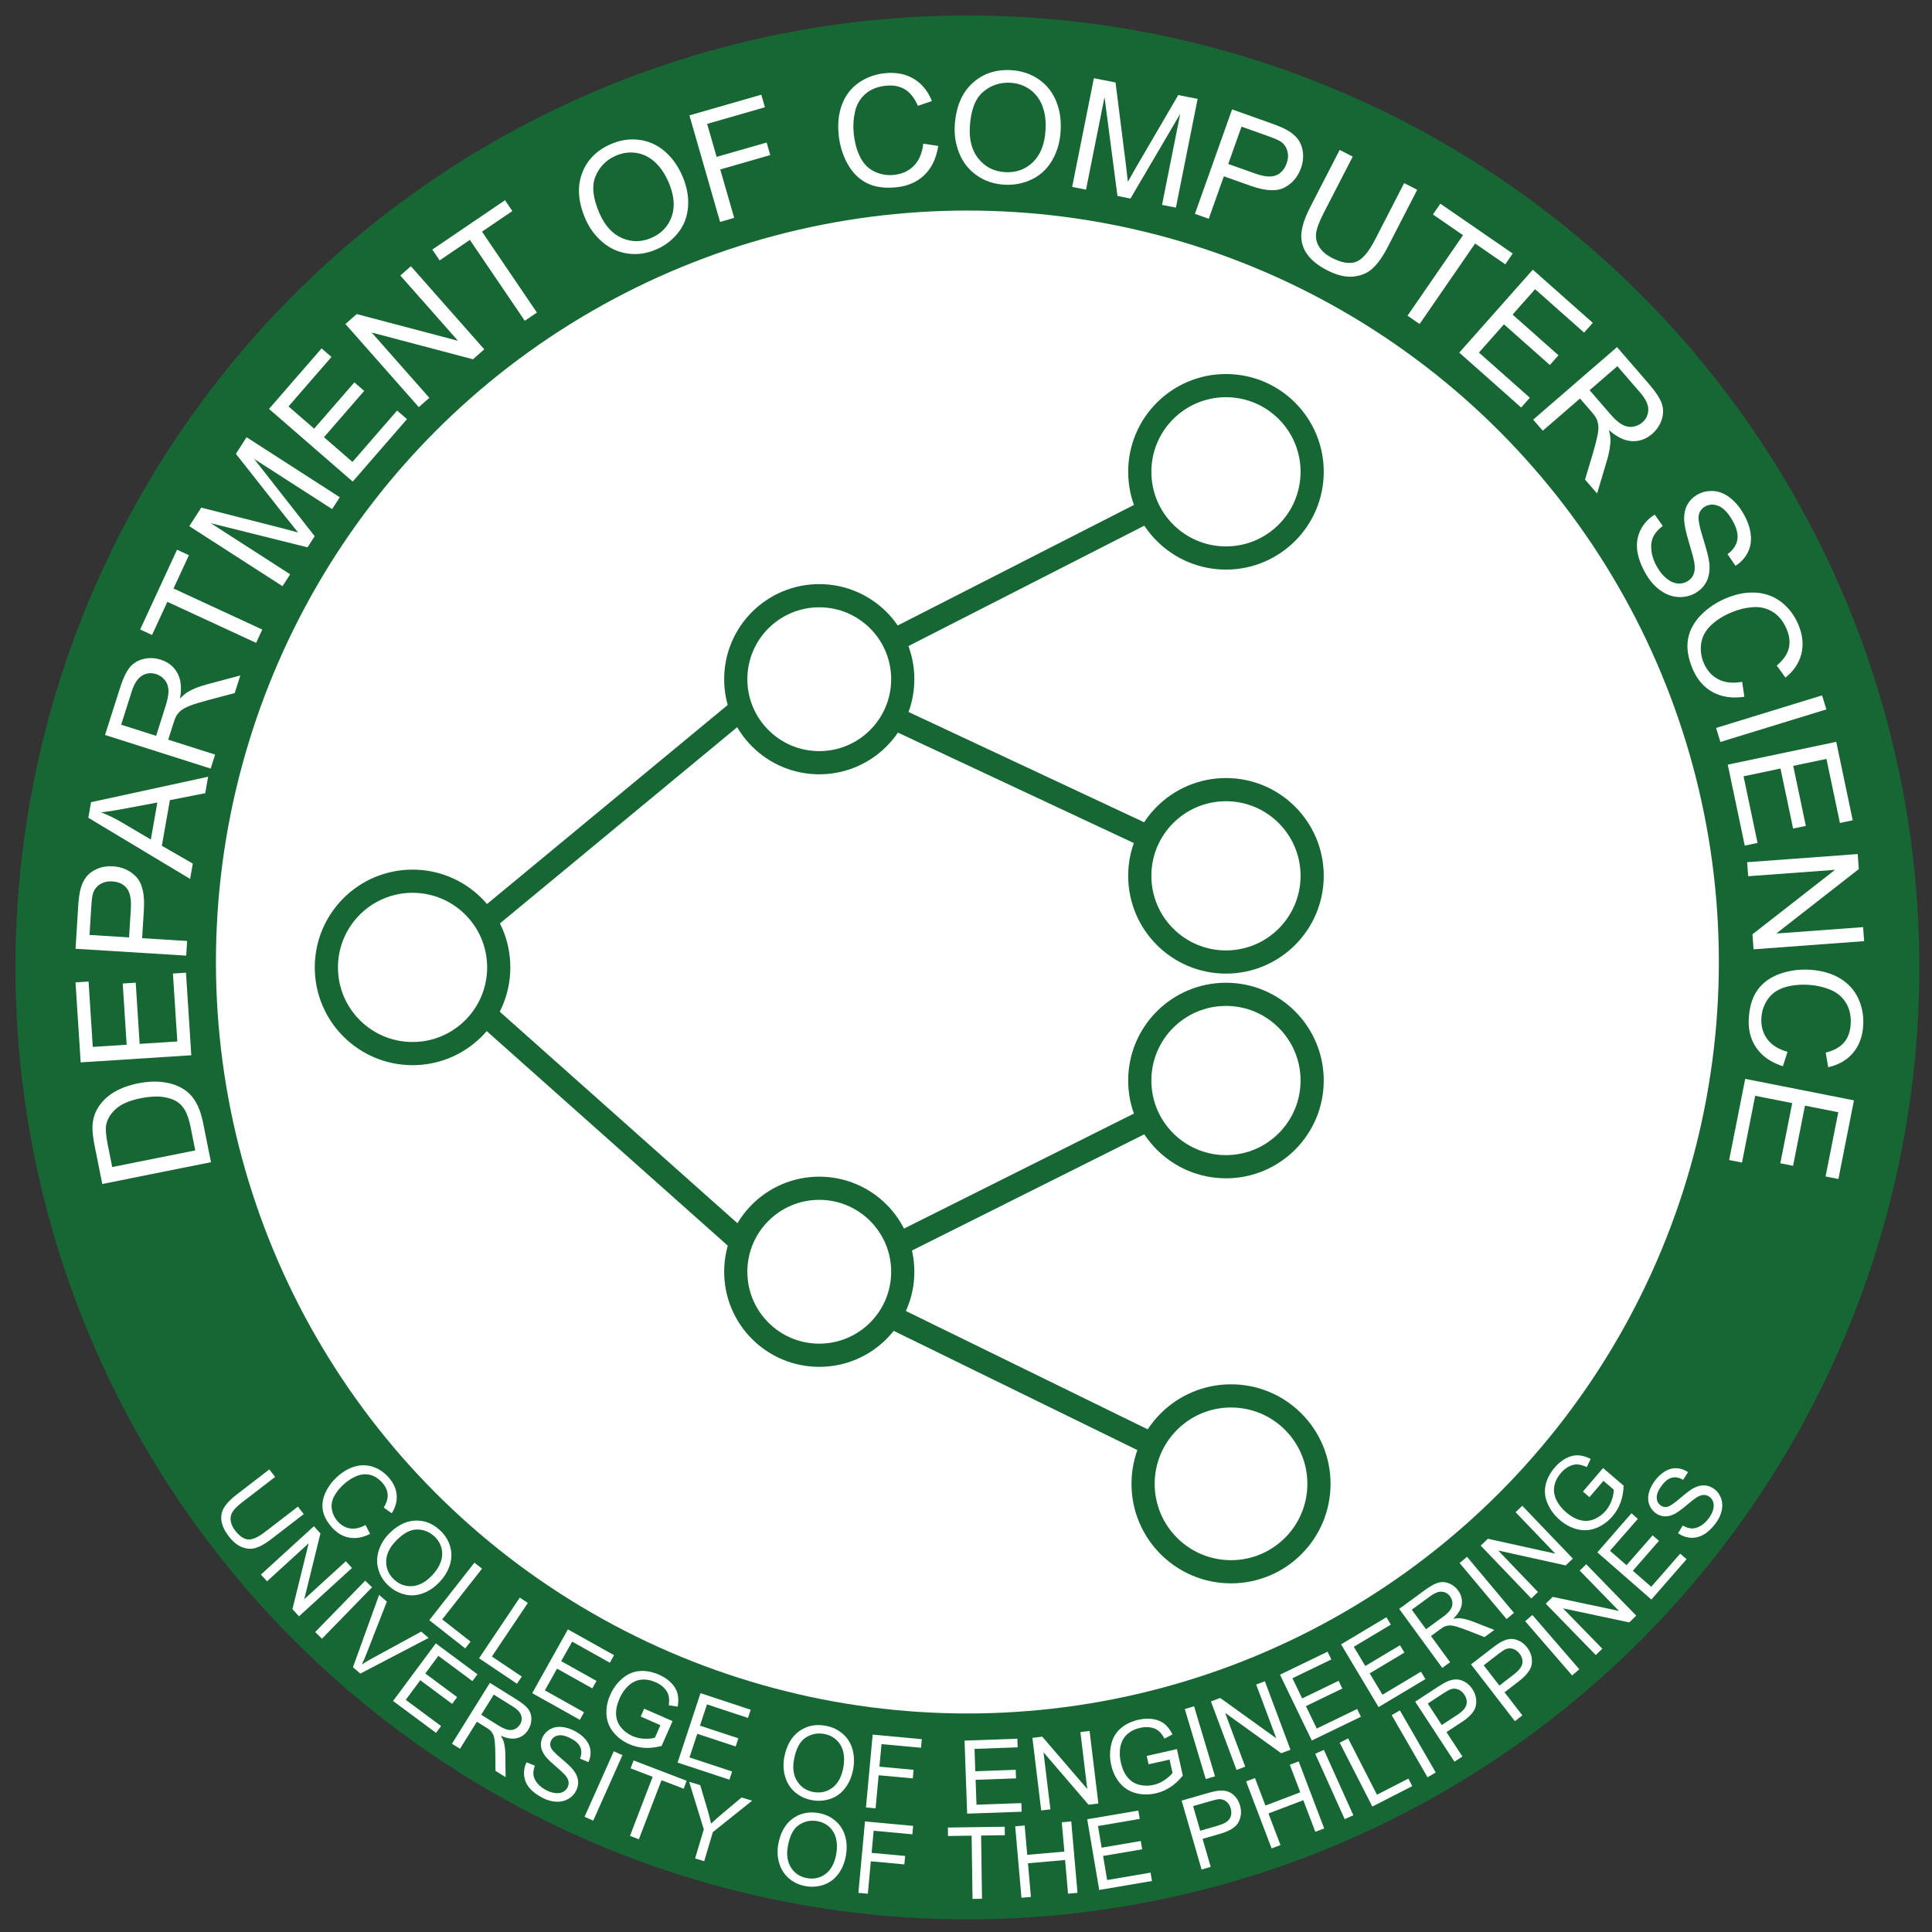 <?xml version="1.0" encoding="utf-8"?>
<!-- Generator: Adobe Illustrator 16.0.0, SVG Export Plug-In . SVG Version: 6.00 Build 0)  -->
<!DOCTYPE svg PUBLIC "-//W3C//DTD SVG 1.1//EN" "http://www.w3.org/Graphics/SVG/1.1/DTD/svg11.dtd">
<svg version="1.1" id="Layer_1" xmlns="http://www.w3.org/2000/svg" xmlns:xlink="http://www.w3.org/1999/xlink" x="0px" y="0px"
	 width="500px" height="500px" viewBox="0 0 500 500" enable-background="new 0 0 500 500" xml:space="preserve">
<rect x="0" y="0" width="500" height="500" fill="#333333" stroke="none"/>
<circle fill="#166734" stroke="#166734" stroke-width="2" stroke-miterlimit="10" cx="250.362" cy="250.362" r="245.363"/>
<g>
	<path fill="none" d="M453.381,257.859c-4.525,111.777-98.809,198.722-210.585,194.194
		c-111.778-4.526-198.722-98.809-194.195-210.585C53.127,129.693,147.408,42.75,259.188,47.276
		C370.961,51.802,457.905,146.084,453.381,257.859z"/>
	<path fill="#FFFFFF" d="M54.602,300.779l-28.131,5.636l-1.941-9.69c-0.439-2.188-0.639-3.884-0.601-5.089
		c0.048-1.688,0.444-3.196,1.189-4.53c0.957-1.735,2.337-3.165,4.139-4.292c1.804-1.126,3.96-1.941,6.467-2.443
		c2.137-0.428,4.08-0.559,5.83-0.39c1.751,0.168,3.245,0.535,4.481,1.099c1.238,0.563,2.259,1.247,3.066,2.051
		c0.807,0.803,1.5,1.828,2.083,3.075s1.044,2.722,1.385,4.423L54.602,300.779z M50.536,297.722l-1.203-6.007
		c-0.371-1.854-0.835-3.274-1.393-4.262c-0.557-0.986-1.21-1.729-1.964-2.23c-1.059-0.706-2.384-1.156-3.973-1.351
		c-1.588-0.193-3.446-0.077-5.57,0.348c-2.942,0.589-5.106,1.525-6.492,2.808c-1.386,1.282-2.211,2.668-2.471,4.157
		c-0.184,1.075-0.054,2.719,0.389,4.933l1.184,5.91L50.536,297.722z"/>
	<path fill="#FFFFFF" d="M49.509,273.1l-28.632,1.844l-1.333-20.703l3.38-0.217l1.087,16.913l8.77-0.564l-1.02-15.839l3.359-0.217
		l1.02,15.84l9.747-0.628l-1.132-17.577l3.38-0.218L49.509,273.1z"/>
	<path fill="#FFFFFF" d="M48.192,247.316l-28.637-1.773l0.667-10.802c0.118-1.901,0.3-3.348,0.543-4.339
		c0.322-1.392,0.841-2.543,1.557-3.453c0.717-0.91,1.687-1.618,2.907-2.124s2.541-0.715,3.959-0.627
		c2.436,0.151,4.449,1.053,6.039,2.708c1.591,1.654,2.26,4.506,2.009,8.556l-0.455,7.344l11.643,0.721L48.192,247.316z
		 M33.405,242.596l0.458-7.403c0.152-2.448-0.196-4.214-1.044-5.3c-0.847-1.085-2.099-1.679-3.752-1.782
		c-1.198-0.074-2.243,0.165-3.133,0.718c-0.89,0.553-1.503,1.316-1.838,2.289c-0.208,0.628-0.366,1.801-0.472,3.52l-0.454,7.325
		L33.405,242.596z"/>
	<path fill="#FFFFFF" d="M49.2,227.466l-26.342-15.832l0.711-4.028l30.293-6.584l-0.751,4.26l-9.138,1.788l-2.084,11.814
		l8.012,4.612L49.2,227.466z M39.035,217.268l1.689-9.579l-8.345,1.57c-2.537,0.48-4.606,0.805-6.213,0.971
		c1.749,0.679,3.458,1.504,5.128,2.474L39.035,217.268z"/>
	<path fill="#FFFFFF" d="M54.524,198.909l-27.341-8.699l3.857-12.123c0.776-2.437,1.611-4.211,2.505-5.323
		c0.895-1.112,2.085-1.849,3.569-2.212c1.485-0.362,2.98-0.305,4.484,0.174c1.939,0.617,3.375,1.766,4.305,3.445
		c0.931,1.679,1.159,3.888,0.686,6.626c0.765-0.812,1.449-1.395,2.056-1.749c1.305-0.749,2.835-1.364,4.592-1.846l8.953-2.388
		l-1.448,4.551l-6.838,1.809c-1.978,0.534-3.51,1.005-4.598,1.412c-1.089,0.407-1.893,0.825-2.412,1.255
		c-0.521,0.43-0.938,0.902-1.253,1.418c-0.218,0.383-0.476,1.041-0.772,1.973l-1.335,4.196l12.141,3.863L54.524,198.909z
		 M40.401,190.431l2.475-7.777c0.525-1.653,0.767-3,0.721-4.042c-0.045-1.041-0.366-1.923-0.964-2.647
		c-0.599-0.725-1.338-1.227-2.221-1.508c-1.293-0.411-2.505-0.28-3.637,0.394c-1.131,0.674-2.021,2.024-2.665,4.05l-2.754,8.653
		L40.401,190.431z"/>
	<path fill="#FFFFFF" d="M66.282,166.375l-22.968-10.622l-3.968,8.58l-3.074-1.421l9.545-20.642l3.074,1.421l-3.984,8.615
		l22.968,10.622L66.282,166.375z"/>
	<path fill="#FFFFFF" d="M73.115,151.706L48.99,136.176l3.093-4.805l20.758,5.286c1.93,0.498,3.367,0.879,4.313,1.146
		c-0.701-0.839-1.715-2.097-3.041-3.773l-13.068-16.582l2.765-4.295l24.125,15.53l-1.98,3.077l-20.192-12.998l15.679,20.009
		l-1.853,2.879l-25.03-6.243l20.538,13.221L73.115,151.706z"/>
	<path fill="#FFFFFF" d="M91.284,124.639l-21.663-18.813l13.604-15.663l2.555,2.22l-11.112,12.796l6.634,5.762l10.408-11.983
		l2.541,2.208l-10.408,11.983l7.374,6.403l11.55-13.298l2.556,2.22L91.284,124.639z"/>
	<path fill="#FFFFFF" d="M108.384,105.367L89.394,83.86l2.918-2.578l26.207,6.912l-14.91-16.886l2.73-2.41l18.989,21.508
		l-2.919,2.578L96.19,86.057l14.922,16.901L108.384,105.367z"/>
	<path fill="#FFFFFF" d="M135.813,83.018L121.6,62.082l-7.82,5.309l-1.901-2.8l18.816-12.773l1.9,2.801l-7.853,5.332l14.213,20.937
		L135.813,83.018z"/>
	<path fill="#FFFFFF" d="M151.565,56.787c-1.914-4.36-2.241-8.289-0.982-11.784c1.258-3.495,3.739-6.055,7.443-7.681
		c2.425-1.065,4.865-1.445,7.322-1.142c2.456,0.305,4.65,1.268,6.582,2.893c1.931,1.624,3.474,3.751,4.627,6.378
		c1.169,2.665,1.678,5.284,1.526,7.858c-0.152,2.575-0.977,4.835-2.473,6.782c-1.497,1.947-3.386,3.42-5.667,4.422
		c-2.473,1.086-4.945,1.458-7.417,1.119c-2.473-0.339-4.663-1.322-6.574-2.949C154.04,61.059,152.579,59.093,151.565,56.787z
		 M155.174,55.268c1.389,3.166,3.335,5.286,5.837,6.36c2.501,1.075,5.037,1.048,7.606-0.08c2.616-1.148,4.365-3.014,5.249-5.596
		c0.882-2.582,0.582-5.564-0.903-8.944c-0.938-2.139-2.119-3.847-3.542-5.124s-3.023-2.05-4.8-2.318
		c-1.777-0.267-3.532-0.02-5.264,0.741c-2.461,1.081-4.208,2.855-5.24,5.325C153.084,48.101,153.438,51.313,155.174,55.268z"/>
	<path fill="#FFFFFF" d="M186.354,57.432l-7.928-27.574l18.601-5.35l0.937,3.254l-14.954,4.3l2.456,8.539l12.94-3.722l0.936,3.254
		l-12.94,3.722l3.602,12.526L186.354,57.432z"/>
	<path fill="#FFFFFF" d="M238.943,37.184l3.873,0.582c-0.487,3.182-1.678,5.689-3.577,7.521c-1.897,1.833-4.333,2.895-7.307,3.187
		c-3.077,0.303-5.641-0.076-7.692-1.139c-2.052-1.064-3.698-2.734-4.938-5.011c-1.241-2.277-1.995-4.779-2.264-7.506
		c-0.292-2.973,0.021-5.623,0.938-7.949c0.917-2.325,2.37-4.166,4.352-5.522c1.985-1.355,4.236-2.157,6.755-2.406
		c2.856-0.281,5.331,0.209,7.422,1.472c2.09,1.262,3.648,3.174,4.673,5.734l-3.633,1.243c-0.866-2.012-1.977-3.431-3.33-4.254
		c-1.352-0.823-2.983-1.142-4.891-0.954c-2.196,0.216-3.978,0.922-5.348,2.12c-1.371,1.197-2.267,2.71-2.69,4.542
		c-0.422,1.831-0.542,3.688-0.355,5.571c0.239,2.428,0.801,4.513,1.688,6.255c0.887,1.742,2.12,2.987,3.702,3.736
		c1.582,0.749,3.243,1.038,4.982,0.866c2.116-0.208,3.848-0.995,5.195-2.359C237.846,41.546,238.66,39.637,238.943,37.184z"/>
	<path fill="#FFFFFF" d="M247.086,32.583c0.27-4.755,1.758-8.405,4.463-10.95c2.706-2.545,6.078-3.704,10.116-3.474
		c2.644,0.15,4.992,0.917,7.045,2.301c2.051,1.384,3.569,3.238,4.555,5.561c0.986,2.323,1.396,4.917,1.234,7.784
		c-0.166,2.905-0.898,5.47-2.2,7.696c-1.304,2.227-3.063,3.868-5.279,4.925c-2.216,1.057-4.567,1.514-7.057,1.374
		c-2.696-0.153-5.07-0.941-7.118-2.364c-2.049-1.423-3.557-3.293-4.523-5.609C247.355,37.512,246.943,35.097,247.086,32.583z
		 M250.991,32.863c-0.195,3.452,0.579,6.224,2.322,8.315c1.743,2.092,4.016,3.217,6.816,3.376c2.854,0.162,5.258-0.708,7.215-2.61
		c1.957-1.901,3.04-4.695,3.249-8.382c0.133-2.332-0.146-4.39-0.835-6.173c-0.69-1.784-1.767-3.197-3.229-4.241
		s-3.14-1.619-5.027-1.726c-2.684-0.152-5.045,0.638-7.086,2.372C252.377,25.529,251.235,28.552,250.991,32.863z"/>
	<path fill="#FFFFFF" d="M277.474,48.369l5.622-28.135l5.604,1.119l2.68,21.251c0.243,1.979,0.413,3.456,0.511,4.434
		c0.524-0.96,1.323-2.363,2.398-4.211l10.647-18.229l5.009,1.001l-5.621,28.135l-3.588-0.717l4.703-23.548L292.56,51.382
		l-3.359-0.671l-3.352-25.577l-4.786,23.951L277.474,48.369z"/>
	<path fill="#FFFFFF" d="M309.248,55.344l9.612-27.033l10.198,3.625c1.793,0.638,3.134,1.212,4.019,1.721
		c1.25,0.693,2.212,1.51,2.89,2.45c0.676,0.939,1.09,2.067,1.239,3.379c0.148,1.313-0.015,2.641-0.491,3.98
		c-0.818,2.299-2.24,3.984-4.27,5.056s-4.956,0.928-8.778-0.432l-6.935-2.465l-3.907,10.99L309.248,55.344z M317.867,42.436
		l6.989,2.485c2.312,0.822,4.105,0.975,5.382,0.46c1.277-0.515,2.193-1.553,2.749-3.115c0.402-1.131,0.461-2.201,0.176-3.209
		c-0.286-1.009-0.85-1.808-1.693-2.398c-0.545-0.374-1.628-0.85-3.252-1.426l-6.915-2.459L317.867,42.436z"/>
	<path fill="#FFFFFF" d="M363.394,47.388l3.375,1.738l-7.589,14.737c-1.321,2.564-2.659,4.45-4.016,5.659
		c-1.356,1.209-3.035,1.897-5.035,2.063c-2.001,0.166-4.23-0.385-6.69-1.651c-2.39-1.231-4.131-2.649-5.227-4.255
		c-1.096-1.606-1.566-3.357-1.413-5.251c0.154-1.895,0.928-4.193,2.319-6.896l7.59-14.737l3.375,1.738l-7.58,14.72
		c-1.143,2.215-1.776,3.954-1.905,5.215c-0.129,1.262,0.162,2.436,0.873,3.521c0.711,1.085,1.791,2,3.24,2.748
		c2.482,1.278,4.541,1.627,6.176,1.045s3.276-2.473,4.927-5.674L363.394,47.388z"/>
	<path fill="#FFFFFF" d="M364.265,81.701l14.36-20.836l-7.783-5.363l1.921-2.788l18.726,12.904l-1.922,2.788l-7.815-5.386
		l-14.359,20.836L364.265,81.701z"/>
	<path fill="#FFFFFF" d="M377.656,91.258l19.035-21.468l15.522,13.763l-2.246,2.533l-12.682-11.244l-5.829,6.575l11.875,10.53
		l-2.232,2.519l-11.877-10.53l-6.478,7.308l13.179,11.685l-2.247,2.534L377.656,91.258z"/>
	<path fill="#FFFFFF" d="M396.788,108.601l21.697-18.773l8.323,9.62c1.674,1.934,2.751,3.573,3.232,4.917
		c0.48,1.344,0.487,2.743,0.021,4.199c-0.466,1.455-1.296,2.7-2.49,3.732c-1.537,1.332-3.267,1.957-5.185,1.873
		c-1.919-0.083-3.921-1.042-6.008-2.876c0.291,1.076,0.43,1.964,0.417,2.667c-0.044,1.504-0.319,3.131-0.824,4.88l-2.64,8.883
		l-3.124-3.612l2.029-6.776c0.576-1.966,0.975-3.519,1.196-4.659c0.221-1.141,0.284-2.045,0.188-2.713
		c-0.095-0.668-0.279-1.271-0.555-1.809c-0.213-0.385-0.64-0.948-1.279-1.688l-2.882-3.33l-9.635,8.336L396.788,108.601z
		 M411.394,100.984l5.341,6.172c1.135,1.312,2.158,2.221,3.069,2.727c0.912,0.505,1.833,0.692,2.764,0.56
		c0.93-0.131,1.743-0.5,2.444-1.106c1.026-0.888,1.547-1.99,1.563-3.307c0.018-1.317-0.67-2.78-2.063-4.388l-5.94-6.867
		L411.394,100.984z"/>
	<path fill="#FFFFFF" d="M428.243,133.179l2.074,2.936c-1.155,0.869-1.973,1.803-2.455,2.802s-0.642,2.205-0.475,3.618
		c0.167,1.413,0.661,2.824,1.481,4.233c0.729,1.251,1.561,2.248,2.491,2.989c0.93,0.742,1.854,1.157,2.777,1.248
		c0.92,0.089,1.763-0.089,2.529-0.536c0.778-0.454,1.325-1.075,1.644-1.864c0.317-0.789,0.372-1.817,0.162-3.084
		c-0.129-0.816-0.583-2.522-1.363-5.118c-0.781-2.596-1.194-4.492-1.242-5.688c-0.07-1.544,0.185-2.875,0.766-3.991
		c0.58-1.116,1.439-2.005,2.577-2.669c1.252-0.729,2.628-1.056,4.131-0.98c1.5,0.076,2.931,0.632,4.29,1.667
		c1.357,1.036,2.523,2.387,3.496,4.056c1.071,1.837,1.72,3.63,1.946,5.378c0.227,1.749-0.016,3.335-0.725,4.761
		c-0.71,1.425-1.775,2.59-3.197,3.494l-2.069-3.007c1.469-1.082,2.317-2.345,2.55-3.787c0.232-1.441-0.207-3.115-1.317-5.02
		c-1.156-1.983-2.363-3.217-3.619-3.701c-1.256-0.483-2.396-0.426-3.423,0.172c-0.89,0.52-1.436,1.268-1.635,2.246
		c-0.207,0.966,0.164,2.958,1.115,5.975s1.49,5.154,1.618,6.408c0.176,1.831-0.047,3.388-0.666,4.67
		c-0.619,1.282-1.594,2.311-2.924,3.086c-1.318,0.769-2.781,1.116-4.389,1.041c-1.606-0.075-3.146-0.631-4.62-1.668
		c-1.472-1.037-2.724-2.44-3.757-4.21c-1.306-2.243-2.076-4.313-2.305-6.21c-0.23-1.897,0.06-3.66,0.87-5.287
		C425.392,135.509,426.611,134.189,428.243,133.179z"/>
	<path fill="#FFFFFF" d="M450.867,176.452l0.573,3.873c-3.185,0.464-5.931,0.056-8.236-1.224c-2.307-1.28-4.034-3.299-5.182-6.058
		c-1.188-2.854-1.574-5.418-1.156-7.691c0.418-2.272,1.534-4.334,3.35-6.186c1.816-1.851,3.989-3.303,6.518-4.356
		c2.759-1.148,5.385-1.623,7.876-1.424c2.492,0.199,4.678,1.049,6.554,2.551c1.876,1.501,3.3,3.42,4.272,5.757
		c1.104,2.65,1.356,5.159,0.759,7.528c-0.598,2.368-1.97,4.416-4.119,6.145l-2.25-3.112c1.673-1.417,2.704-2.893,3.098-4.427
		c0.393-1.535,0.221-3.187-0.517-4.958c-0.848-2.036-2.044-3.534-3.588-4.495c-1.545-0.961-3.255-1.376-5.13-1.246
		s-3.686,0.56-5.433,1.286c-2.252,0.938-4.082,2.084-5.488,3.44c-1.407,1.356-2.238,2.9-2.493,4.632
		c-0.254,1.73-0.046,3.403,0.626,5.017c0.817,1.963,2.076,3.39,3.775,4.28C446.374,176.676,448.438,176.897,450.867,176.452z"/>
	<path fill="#FFFFFF" d="M444.123,188.392l27.425-8.43l1.114,3.629l-27.425,8.43L444.123,188.392z"/>
	<path fill="#FFFFFF" d="M447.14,197.886l28.078-5.899l4.265,20.302l-3.313,0.696l-3.484-16.586l-8.6,1.807l3.264,15.533
		l-3.295,0.692l-3.263-15.533l-9.557,2.008l3.62,17.238l-3.313,0.696L447.14,197.886z"/>
	<path fill="#FFFFFF" d="M452.159,223.137l28.613-2.108l0.286,3.884L459.7,241.597l22.466-1.656l0.268,3.631l-28.613,2.109
		l-0.286-3.885l21.377-16.686l-22.484,1.657L452.159,223.137z"/>
	<path fill="#FFFFFF" d="M462.606,272.218l-1.197,3.729c-3.062-0.991-5.345-2.57-6.849-4.737s-2.161-4.741-1.974-7.723
		c0.194-3.087,0.981-5.558,2.36-7.411c1.378-1.854,3.291-3.211,5.737-4.07c2.447-0.858,5.037-1.202,7.771-1.029
		c2.982,0.189,5.548,0.921,7.696,2.202c2.147,1.279,3.731,3.007,4.752,5.183c1.02,2.176,1.449,4.526,1.289,7.053
		c-0.181,2.864-1.062,5.228-2.644,7.089c-1.58,1.861-3.718,3.092-6.409,3.694l-0.645-3.787c2.126-0.532,3.703-1.4,4.733-2.604
		s1.606-2.761,1.727-4.676c0.14-2.2-0.271-4.073-1.233-5.617s-2.312-2.673-4.052-3.383c-1.739-0.712-3.553-1.127-5.441-1.246
		c-2.435-0.154-4.583,0.066-6.444,0.662c-1.861,0.595-3.288,1.613-4.281,3.053c-0.993,1.441-1.544,3.034-1.654,4.779
		c-0.134,2.122,0.364,3.958,1.495,5.507C458.477,270.435,460.23,271.545,462.606,272.218z"/>
	<path fill="#FFFFFF" d="M451.657,279.208l28.146,5.566l-4.025,20.352l-3.321-0.657l3.288-16.626l-8.62-1.705l-3.08,15.57
		l-3.302-0.653l3.08-15.57l-9.581-1.895l-3.417,17.279l-3.322-0.656L451.657,279.208z"/>
</g>
<circle fill="#FFFFFF" cx="250.362" cy="248.968" r="194.477"/>
<circle fill="#FFFFFF" stroke="#166734" stroke-width="6" stroke-miterlimit="10" cx="106.769" cy="250.362" r="22.305"/>
<circle fill="#FFFFFF" stroke="#166734" stroke-width="6" stroke-miterlimit="10" cx="212.024" cy="175.778" r="21.609"/>
<circle fill="#FFFFFF" stroke="#166734" stroke-width="6" stroke-miterlimit="10" cx="317.278" cy="122.104" r="22.306"/>
<circle fill="#FFFFFF" stroke="#166734" stroke-width="6" stroke-miterlimit="10" cx="317.278" cy="226.663" r="22.306"/>
<circle fill="#FFFFFF" stroke="#166734" stroke-width="6" stroke-miterlimit="10" cx="317.278" cy="279.639" r="22.306"/>
<circle fill="#FFFFFF" stroke="#166734" stroke-width="6" stroke-miterlimit="10" cx="212.024" cy="329.129" r="21.609"/>
<circle fill="#FFFFFF" stroke="#166734" stroke-width="6" stroke-miterlimit="10" cx="318.589" cy="384.015" r="22.757"/>
<line fill="none" stroke="#166734" stroke-width="6" stroke-miterlimit="10" x1="125.507" y1="238.29" x2="191.838" y2="183.434"/>
<line fill="none" stroke="#166734" stroke-width="6" stroke-miterlimit="10" x1="231.192" y1="165.825" x2="297.343" y2="132.064"/>
<line fill="none" stroke="#166734" stroke-width="6" stroke-miterlimit="10" x1="125.507" y1="262.433" x2="191.838" y2="321.469"/>
<line fill="none" stroke="#166734" stroke-width="6" stroke-miterlimit="10" x1="231.192" y1="185.729" x2="297.343" y2="216.702"/>
<line fill="none" stroke="#166734" stroke-width="6" stroke-miterlimit="10" x1="233.633" y1="321.469" x2="297.343" y2="289.599"/>
<line fill="none" stroke="#166734" stroke-width="6" stroke-miterlimit="10" x1="230.763" y1="340.829" x2="298.251" y2="373.853"/>
<g>
	<circle fill="none" cx="250.363" cy="250.362" r="218.874"/>
	<path fill="#FFFFFF" d="M94.605,394.663l1.175,2.3c-1.892,0.962-3.694,1.284-5.405,0.971c-1.71-0.314-3.215-1.213-4.513-2.694
		c-1.344-1.533-2.124-3.054-2.342-4.563c-0.217-1.508,0.046-3.03,0.791-4.57c0.745-1.539,1.796-2.903,3.155-4.094
		c1.482-1.3,3.022-2.149,4.621-2.55c1.6-0.4,3.144-0.329,4.632,0.215c1.487,0.544,2.781,1.442,3.881,2.698
		c1.248,1.423,1.934,2.938,2.06,4.543c0.126,1.605-0.301,3.175-1.279,4.708l-2.061-1.472c0.746-1.236,1.08-2.376,1.002-3.418
		c-0.078-1.041-0.533-2.038-1.366-2.988c-0.958-1.094-2.022-1.778-3.189-2.054c-1.168-0.275-2.323-0.175-3.467,0.302
		s-2.186,1.126-3.124,1.948c-1.21,1.06-2.112,2.161-2.705,3.305c-0.594,1.145-0.788,2.283-0.582,3.418
		c0.205,1.137,0.688,2.137,1.448,3.005c0.924,1.054,2.01,1.68,3.259,1.878C91.845,395.75,93.181,395.454,94.605,394.663z"/>
	<path fill="#FFFFFF" d="M100.427,397.187c2.147-2.291,4.444-3.508,6.889-3.65c2.445-0.144,4.641,0.696,6.586,2.521
		c1.274,1.194,2.137,2.576,2.59,4.143c0.453,1.568,0.437,3.148-0.047,4.74c-0.484,1.592-1.373,3.079-2.667,4.459
		c-1.312,1.4-2.769,2.388-4.369,2.963c-1.601,0.576-3.185,0.661-4.753,0.259s-2.951-1.166-4.15-2.29
		c-1.299-1.217-2.166-2.619-2.601-4.206s-0.407-3.169,0.083-4.75C98.479,399.794,99.292,398.398,100.427,397.187z M102.284,398.979
		c-1.56,1.663-2.34,3.393-2.343,5.188s0.671,3.326,2.021,4.592c1.375,1.287,2.959,1.864,4.753,1.73
		c1.794-0.134,3.524-1.089,5.189-2.865c1.053-1.124,1.782-2.283,2.188-3.476c0.405-1.195,0.459-2.365,0.16-3.513
		c-0.299-1.146-0.904-2.146-1.813-2.999c-1.294-1.212-2.822-1.811-4.587-1.797C106.087,395.855,104.231,396.902,102.284,398.979z"/>
	<path fill="#FFFFFF" d="M111.1,419.308l11.677-14.885l1.97,1.546l-10.299,13.128l7.331,5.75l-1.378,1.757L111.1,419.308z"/>
	<path fill="#FFFFFF" d="M123.979,429.158l10.548-15.704l2.078,1.396l-9.303,13.852l7.734,5.195l-1.244,1.852L123.979,429.158z"/>
	<path fill="#FFFFFF" d="M137.736,438.189l9.241-16.508l11.936,6.683l-1.091,1.947l-9.751-5.459l-2.83,5.056l9.132,5.112
		l-1.084,1.938l-9.133-5.113l-3.145,5.619l10.134,5.674l-1.09,1.946L137.736,438.189z"/>
	<path fill="#FFFFFF" d="M165.82,444.238l0.894-2.031l7.34,3.217l-2.829,6.425c-1.521,0.402-2.98,0.566-4.375,0.492
		c-1.396-0.074-2.725-0.389-3.984-0.943c-1.7-0.749-3.085-1.793-4.154-3.133c-1.069-1.341-1.654-2.855-1.756-4.546
		c-0.102-1.69,0.221-3.386,0.97-5.085c0.742-1.686,1.787-3.104,3.135-4.255c1.347-1.148,2.839-1.787,4.474-1.914
		c1.635-0.125,3.314,0.19,5.039,0.95c1.252,0.55,2.294,1.252,3.127,2.104c0.833,0.851,1.378,1.765,1.634,2.742
		c0.255,0.977,0.276,2.114,0.063,3.411l-2.316-0.343c0.129-0.996,0.111-1.832-0.053-2.505c-0.164-0.674-0.537-1.319-1.12-1.938
		s-1.312-1.12-2.186-1.506c-1.047-0.46-2.023-0.7-2.927-0.718c-0.904-0.018-1.705,0.131-2.402,0.444
		c-0.697,0.313-1.313,0.725-1.847,1.232c-0.912,0.876-1.644,1.94-2.195,3.192c-0.679,1.543-0.982,2.951-0.908,4.225
		c0.073,1.272,0.507,2.386,1.301,3.337s1.761,1.678,2.903,2.182c0.992,0.436,2.044,0.671,3.158,0.705
		c1.113,0.034,2.009-0.058,2.688-0.276l1.419-3.224L165.82,444.238z"/>
	<path fill="#FFFFFF" d="M175.36,456.157l5.929-17.965l12.99,4.287l-0.7,2.12l-10.612-3.503l-1.816,5.502l9.938,3.28l-0.695,2.108
		l-9.938-3.28l-2.019,6.115l11.029,3.64l-0.7,2.12L175.36,456.157z"/>
	<path fill="#FFFFFF" d="M202.959,454.845c0.574-3.087,1.852-5.351,3.834-6.788c1.982-1.438,4.285-1.914,6.908-1.426
		c1.716,0.319,3.188,1.018,4.415,2.093c1.225,1.076,2.064,2.416,2.514,4.019c0.451,1.602,0.502,3.333,0.157,5.194
		c-0.351,1.886-1.045,3.502-2.083,4.85c-1.038,1.346-2.326,2.273-3.864,2.779s-3.115,0.609-4.73,0.309
		c-1.751-0.325-3.237-1.04-4.458-2.141c-1.222-1.103-2.051-2.451-2.49-4.048C202.723,458.091,202.655,456.478,202.959,454.845z
		 M205.489,455.354c-0.417,2.241-0.142,4.118,0.824,5.633c0.965,1.515,2.357,2.44,4.176,2.779c1.852,0.343,3.498-0.023,4.937-1.104
		c1.438-1.081,2.38-2.818,2.826-5.211c0.282-1.515,0.271-2.884-0.03-4.107c-0.302-1.225-0.888-2.239-1.757-3.045
		c-0.87-0.805-1.918-1.321-3.145-1.549c-1.743-0.323-3.353-0.005-4.832,0.959S206.01,452.556,205.489,455.354z"/>
	<path fill="#FFFFFF" d="M224.109,467.762l1.737-18.839l12.708,1.173l-0.205,2.223l-10.216-0.941l-0.538,5.834l8.841,0.815
		l-0.205,2.222l-8.841-0.814l-0.789,8.559L224.109,467.762z"/>
	<path fill="#FFFFFF" d="M250.296,469.372l-0.675-18.904l13.669-0.488l0.08,2.231l-11.168,0.398l0.207,5.789l10.459-0.373
		l0.079,2.218l-10.459,0.374l0.229,6.436l11.606-0.415l0.08,2.231L250.296,469.372z"/>
	<path fill="#FFFFFF" d="M269.462,468.538l-2.274-18.78l2.55-0.309L281.387,463l-1.785-14.746l2.383-0.288l2.273,18.781
		l-2.549,0.309l-11.651-13.564l1.786,14.758L269.462,468.538z"/>
	<path fill="#FFFFFF" d="M297.251,456.597l-0.483-2.168l7.818-1.758l1.529,6.853c-0.987,1.225-2.064,2.222-3.233,2.987
		c-1.169,0.769-2.425,1.302-3.769,1.602c-1.813,0.406-3.548,0.385-5.203-0.062c-1.655-0.445-3.024-1.319-4.108-2.619
		c-1.083-1.301-1.828-2.859-2.232-4.671c-0.4-1.798-0.399-3.56,0.005-5.283c0.403-1.726,1.226-3.124,2.469-4.194
		c1.241-1.07,2.782-1.811,4.62-2.221c1.336-0.299,2.591-0.352,3.767-0.16c1.175,0.191,2.155,0.605,2.94,1.241
		c0.786,0.636,1.477,1.538,2.073,2.71l-2.069,1.098c-0.487-0.879-0.996-1.541-1.527-1.987c-0.532-0.445-1.215-0.745-2.052-0.897
		c-0.836-0.151-1.72-0.124-2.652,0.083c-1.117,0.249-2.044,0.635-2.783,1.156c-0.738,0.522-1.295,1.116-1.671,1.782
		s-0.629,1.361-0.758,2.086c-0.216,1.247-0.174,2.537,0.124,3.873c0.367,1.645,0.958,2.959,1.771,3.94
		c0.814,0.982,1.823,1.621,3.026,1.917s2.413,0.308,3.631,0.036c1.058-0.236,2.045-0.67,2.962-1.303
		c0.917-0.632,1.584-1.237,2.001-1.815l-0.767-3.438L297.251,456.597z"/>
	<path fill="#FFFFFF" d="M312.046,460.424l-5.42-18.125l2.398-0.718l5.42,18.126L312.046,460.424z"/>
	<path fill="#FFFFFF" d="M320.016,458.055l-6.628-17.719l2.405-0.9l14.511,10.431l-5.204-13.911l2.248-0.841l6.628,17.718
		l-2.405,0.9l-14.515-10.443l5.208,13.924L320.016,458.055z"/>
	<path fill="#FFFFFF" d="M339.492,450.441l-8.235-17.031l12.314-5.955l0.973,2.01l-10.062,4.865l2.522,5.217l9.422-4.557
		l0.967,1.998l-9.423,4.556l2.804,5.797l10.456-5.056l0.972,2.011L339.492,450.441z"/>
	<path fill="#FFFFFF" d="M356.775,441.793l-9.71-16.236l11.74-7.021l1.146,1.916l-9.591,5.736l2.973,4.973l8.982-5.372l1.14,1.905
		l-8.982,5.372l3.306,5.526l9.968-5.961l1.146,1.916L356.775,441.793z"/>
	<path fill="#FFFFFF" d="M373.265,431.654l-11.156-15.278l6.774-4.946c1.361-0.994,2.497-1.613,3.406-1.856
		c0.909-0.242,1.829-0.171,2.761,0.214c0.931,0.385,1.703,0.998,2.317,1.839c0.791,1.084,1.107,2.254,0.948,3.51
		c-0.159,1.255-0.897,2.521-2.217,3.792c0.723-0.134,1.314-0.177,1.775-0.13c0.985,0.11,2.04,0.38,3.162,0.806l5.693,2.22
		l-2.543,1.856l-4.343-1.703c-1.261-0.485-2.259-0.832-2.996-1.04c-0.737-0.207-1.328-0.297-1.772-0.271
		c-0.444,0.026-0.851,0.116-1.219,0.268c-0.265,0.118-0.658,0.368-1.179,0.749l-2.345,1.712l4.953,6.784L373.265,431.654z
		 M369.054,421.643l4.346-3.173c0.924-0.675,1.577-1.298,1.959-1.87c0.382-0.571,0.554-1.166,0.519-1.785
		c-0.036-0.617-0.234-1.172-0.594-1.666c-0.528-0.723-1.225-1.125-2.089-1.208c-0.864-0.082-1.863,0.29-2.996,1.117l-4.835,3.53
		L369.054,421.643z"/>
	<path fill="#FFFFFF" d="M389.891,419.01l-12.148-14.502l1.92-1.607l12.147,14.502L389.891,419.01z"/>
	<path fill="#FFFFFF" d="M396.29,413.668l-13.086-13.663l1.854-1.774l17.45,3.852l-10.274-10.726l1.733-1.66l13.086,13.662
		l-1.854,1.774l-17.459-3.861l10.284,10.735L396.29,413.668z"/>
	<path fill="#FFFFFF" d="M411.35,387.466l-1.685-1.445l5.206-6.092l5.329,4.568c-0.056,1.573-0.322,3.017-0.798,4.331
		s-1.161,2.495-2.057,3.54c-1.21,1.41-2.61,2.433-4.203,3.067c-1.593,0.636-3.212,0.757-4.858,0.364
		c-1.647-0.392-3.176-1.192-4.587-2.401c-1.397-1.198-2.452-2.609-3.162-4.233c-0.71-1.622-0.89-3.234-0.536-4.836
		c0.353-1.601,1.142-3.117,2.368-4.548c0.89-1.038,1.863-1.832,2.919-2.383c1.057-0.551,2.089-0.808,3.099-0.77
		c1.01,0.039,2.104,0.349,3.283,0.929l-1,2.116c-0.915-0.41-1.72-0.636-2.412-0.675c-0.692-0.038-1.419,0.133-2.181,0.512
		c-0.76,0.378-1.452,0.93-2.073,1.655c-0.745,0.869-1.256,1.734-1.535,2.594c-0.278,0.86-0.369,1.67-0.271,2.428
		c0.098,0.758,0.313,1.466,0.644,2.123c0.574,1.128,1.381,2.137,2.42,3.027c1.279,1.098,2.54,1.796,3.78,2.093
		c1.24,0.299,2.43,0.206,3.57-0.277c1.141-0.484,2.116-1.2,2.929-2.147c0.705-0.823,1.235-1.763,1.591-2.818
		c0.355-1.055,0.526-1.938,0.515-2.651l-2.675-2.294L411.35,387.466z"/>
</g>
<g>
	<path fill="none" d="M491.039,251.18c-0.27,132.95-108.259,240.503-241.211,240.234c-132.945-0.269-240.5-108.26-240.234-241.21
		C9.864,117.257,117.856,9.7,250.803,9.965C383.754,10.237,491.308,118.229,491.039,251.18z"/>
	<path fill="#FFFFFF" d="M77.108,389.906l1.498,1.946l-8.498,6.541c-1.478,1.138-2.781,1.874-3.908,2.209
		c-1.127,0.335-2.299,0.275-3.516-0.178s-2.371-1.389-3.463-2.807c-1.061-1.379-1.69-2.688-1.89-3.93
		c-0.2-1.242,0.006-2.396,0.617-3.463c0.611-1.067,1.696-2.201,3.255-3.399l8.498-6.542l1.498,1.946l-8.487,6.534
		c-1.278,0.982-2.128,1.826-2.55,2.529c-0.422,0.704-0.575,1.471-0.458,2.302s0.498,1.664,1.142,2.5
		c1.102,1.431,2.211,2.202,3.328,2.312c1.117,0.108,2.599-0.547,4.445-1.968L77.108,389.906z"/>
	<path fill="#FFFFFF" d="M67.522,407.502l13.708-12.514l1.699,1.861l-4.19,17.024l10.763-9.825l1.587,1.74l-13.708,12.513
		l-1.698-1.86l4.199-17.034l-10.772,9.834L67.522,407.502z"/>
	<path fill="#FFFFFF" d="M81.572,422.374l12.948-13.298l1.76,1.713l-12.948,13.299L81.572,422.374z"/>
	<path fill="#FFFFFF" d="M91.351,431.473l6.761-18.721l2.006,1.745l-5.214,13.338c-0.417,1.069-0.837,2.047-1.26,2.932
		c0.881-0.575,1.798-1.12,2.749-1.635l12.635-6.879l1.891,1.646l-17.667,9.228L91.351,431.473z"/>
	<path fill="#FFFFFF" d="M101.724,440.212l11.061-14.905l10.777,7.999l-1.305,1.758l-8.804-6.533l-3.388,4.564l8.245,6.119
		l-1.297,1.748l-8.246-6.118l-3.765,5.072l9.15,6.791l-1.306,1.76L101.724,440.212z"/>
	<path fill="#FFFFFF" d="M116.967,451.275l9.817-15.751l6.984,4.354c1.404,0.875,2.383,1.682,2.938,2.42s0.827,1.602,0.817,2.591
		c-0.01,0.988-0.284,1.916-0.824,2.782c-0.697,1.118-1.646,1.835-2.847,2.149c-1.201,0.316-2.622,0.106-4.263-0.628
		c0.386,0.608,0.642,1.132,0.768,1.568c0.26,0.938,0.402,1.996,0.424,3.173l0.068,5.995l-2.622-1.634l-0.042-4.577
		c-0.02-1.325-0.07-2.361-0.151-3.107c-0.082-0.747-0.216-1.317-0.402-1.713c-0.187-0.395-0.417-0.732-0.69-1.012
		c-0.205-0.197-0.576-0.463-1.114-0.798l-2.417-1.507l-4.36,6.995L116.967,451.275z M124.537,443.775l4.48,2.793
		c0.953,0.594,1.759,0.96,2.419,1.097c0.66,0.139,1.265,0.078,1.814-0.182c0.55-0.259,0.982-0.643,1.299-1.151
		c0.465-0.745,0.576-1.526,0.334-2.344c-0.242-0.816-0.946-1.589-2.114-2.316l-4.985-3.107L124.537,443.775z"/>
	<path fill="#FFFFFF" d="M136.271,456.083l2.153,0.882c-0.329,0.876-0.45,1.67-0.367,2.382c0.084,0.713,0.417,1.426,0.999,2.139
		s1.342,1.312,2.279,1.795c0.833,0.429,1.632,0.685,2.397,0.766s1.415-0.013,1.948-0.284c0.534-0.271,0.932-0.661,1.195-1.172
		c0.267-0.518,0.35-1.047,0.249-1.588c-0.101-0.542-0.429-1.121-0.984-1.739c-0.354-0.4-1.194-1.174-2.522-2.319
		c-1.329-1.145-2.213-2.035-2.654-2.671c-0.576-0.818-0.899-1.633-0.97-2.443c-0.071-0.811,0.088-1.596,0.479-2.353
		c0.429-0.833,1.066-1.489,1.913-1.97c0.846-0.48,1.819-0.674,2.92-0.581c1.102,0.092,2.207,0.425,3.317,0.997
		c1.223,0.63,2.2,1.383,2.931,2.259c0.731,0.875,1.15,1.825,1.259,2.849c0.108,1.025-0.068,2.03-0.53,3.018l-2.174-0.921
		c0.425-1.101,0.451-2.085,0.076-2.952s-1.196-1.628-2.463-2.281c-1.32-0.681-2.407-0.935-3.261-0.762
		c-0.854,0.172-1.456,0.6-1.808,1.282c-0.306,0.594-0.343,1.191-0.113,1.794c0.223,0.6,1.118,1.557,2.685,2.873
		c1.567,1.315,2.604,2.294,3.109,2.935c0.732,0.938,1.152,1.864,1.26,2.779c0.107,0.914-0.067,1.814-0.523,2.7
		c-0.453,0.877-1.131,1.574-2.034,2.093c-0.903,0.517-1.936,0.749-3.1,0.694c-1.164-0.054-2.334-0.385-3.513-0.991
		c-1.493-0.77-2.632-1.633-3.417-2.588s-1.239-2.018-1.362-3.188C135.525,458.346,135.732,457.201,136.271,456.083z"/>
	<path fill="#FFFFFF" d="M151.285,470.179l7.561-16.95l2.243,1.001l-7.561,16.95L151.285,470.179z"/>
	<path fill="#FFFFFF" d="M163.042,475.121l5.862-15.285l-5.71-2.189l0.784-2.045l13.736,5.268l-0.784,2.045l-5.733-2.199
		L165.335,476L163.042,475.121z"/>
	<path fill="#FFFFFF" d="M179.891,480.967l2.253-7.533l-3.788-12.3l2.862,0.856l1.902,6.409c0.347,1.197,0.649,2.38,0.908,3.549
		c0.812-0.77,1.772-1.623,2.88-2.561l5.008-4.198l2.742,0.82l-10.161,8.127l-2.253,7.532L179.891,480.967z"/>
	<path fill="#FFFFFF" d="M201.399,477.391c0.531-3.035,1.761-5.268,3.691-6.699s4.184-1.923,6.761-1.471
		c1.688,0.295,3.138,0.965,4.353,2.009c1.214,1.043,2.05,2.349,2.509,3.915c0.458,1.567,0.527,3.266,0.207,5.094
		c-0.325,1.855-0.989,3.447-1.993,4.78c-1.004,1.332-2.258,2.254-3.762,2.767c-1.503,0.512-3.05,0.629-4.638,0.352
		c-1.721-0.302-3.187-0.986-4.396-2.055c-1.21-1.069-2.039-2.384-2.485-3.943C201.2,480.578,201.118,478.994,201.399,477.391z
		 M203.886,477.864c-0.385,2.203-0.097,4.043,0.866,5.518c0.963,1.476,2.338,2.369,4.125,2.682c1.82,0.319,3.431-0.058,4.832-1.134
		c1.401-1.074,2.307-2.787,2.719-5.14c0.26-1.488,0.236-2.831-0.073-4.029s-0.894-2.188-1.755-2.969
		c-0.862-0.78-1.896-1.276-3.101-1.486c-1.713-0.301-3.289,0.03-4.729,0.99C205.329,473.256,204.368,475.112,203.886,477.864z"/>
	<path fill="#FFFFFF" d="M222.15,489.87l1.707-18.482l12.468,1.151l-0.201,2.182l-10.022-0.926l-0.529,5.724l8.674,0.801
		l-0.202,2.182l-8.674-0.801l-0.775,8.396L222.15,489.87z"/>
	<path fill="#FFFFFF" d="M251.688,491.437l-0.232-16.367l-6.115,0.086l-0.031-2.189l14.71-0.21l0.031,2.19l-6.14,0.088l0.232,16.368
		L251.688,491.437z"/>
	<path fill="#FFFFFF" d="M264.353,491.14l-1.62-18.489l2.448-0.214l0.664,7.592l9.611-0.841l-0.665-7.593l2.446-0.214l1.619,18.489
		l-2.447,0.214l-0.763-8.715l-9.61,0.842l0.764,8.715L264.353,491.14z"/>
	<path fill="#FFFFFF" d="M284.479,489.121l-3.111-18.299l13.23-2.249l0.366,2.159l-10.808,1.838l0.952,5.604l10.123-1.722
		l0.364,2.147l-10.121,1.721l1.059,6.229l11.233-1.911l0.366,2.16L284.479,489.121z"/>
	<path fill="#FFFFFF" d="M310.965,483.829l-5.158-17.83l6.726-1.945c1.185-0.343,2.104-0.547,2.763-0.614
		c0.917-0.107,1.731-0.042,2.441,0.196c0.711,0.238,1.354,0.674,1.928,1.308c0.573,0.634,0.989,1.393,1.244,2.275
		c0.439,1.517,0.327,2.939-0.334,4.268c-0.661,1.33-2.252,2.359-4.773,3.089l-4.573,1.322l2.097,7.249L310.965,483.829z
		 M310.619,473.794l4.609-1.334c1.524-0.44,2.524-1.037,3.001-1.79c0.476-0.753,0.565-1.645,0.268-2.675
		c-0.216-0.745-0.589-1.329-1.119-1.751c-0.531-0.422-1.13-0.629-1.795-0.622c-0.428,0.01-1.177,0.17-2.247,0.479l-4.561,1.32
		L310.619,473.794z"/>
	<path fill="#FFFFFF" d="M329.089,478.372l-6.599-17.348l2.295-0.873l2.71,7.124l9.018-3.431l-2.71-7.123l2.295-0.873l6.6,17.347
		l-2.296,0.873l-3.11-8.176l-9.017,3.429l3.11,8.178L329.089,478.372z"/>
	<path fill="#FFFFFF" d="M348.004,470.798l-7.622-16.924l2.239-1.009l7.622,16.924L348.004,470.798z"/>
	<path fill="#FFFFFF" d="M355.168,467.532l-8.459-16.521l2.187-1.119l7.461,14.57l8.136-4.166l0.999,1.95L355.168,467.532z"/>
	<path fill="#FFFFFF" d="M369.438,459.954l-9.275-16.077l2.128-1.227l9.275,16.076L369.438,459.954z"/>
	<path fill="#FFFFFF" d="M376.413,455.922l-10.162-15.531l5.857-3.833c1.031-0.675,1.852-1.141,2.46-1.397
		c0.846-0.372,1.643-0.549,2.392-0.529s1.491,0.247,2.227,0.685c0.734,0.437,1.354,1.04,1.857,1.81
		c0.865,1.321,1.176,2.714,0.935,4.178c-0.242,1.466-1.462,2.916-3.658,4.354l-3.983,2.607l4.132,6.313L376.413,455.922z
		 M373.138,446.43l4.015-2.627c1.328-0.869,2.109-1.732,2.344-2.593c0.234-0.858,0.058-1.738-0.529-2.635
		c-0.425-0.649-0.952-1.099-1.584-1.346c-0.631-0.247-1.264-0.271-1.897-0.067c-0.406,0.135-1.075,0.507-2.008,1.117l-3.973,2.6
		L373.138,446.43z"/>
	<path fill="#FFFFFF" d="M392.043,445.437l-11.341-14.691l5.541-4.279c0.976-0.753,1.757-1.28,2.344-1.584
		c0.814-0.437,1.596-0.675,2.344-0.714c0.748-0.04,1.506,0.131,2.272,0.509c0.767,0.379,1.431,0.932,1.993,1.66
		c0.965,1.25,1.383,2.614,1.256,4.093s-1.229,3.021-3.307,4.624l-3.769,2.909l4.61,5.973L392.043,445.437z M388.038,436.229
		l3.798-2.933c1.256-0.97,1.968-1.892,2.135-2.768c0.167-0.875-0.077-1.736-0.732-2.585c-0.474-0.614-1.036-1.021-1.685-1.219
		s-1.281-0.171-1.896,0.081c-0.395,0.165-1.033,0.589-1.915,1.27l-3.758,2.9L388.038,436.229z"/>
	<path fill="#FFFFFF" d="M406.862,433.604l-12.144-14.036l1.857-1.608l12.144,14.038L406.862,433.604z"/>
	<path fill="#FFFFFF" d="M412.986,428.325l-12.95-13.296l1.805-1.758l17.151,3.638l-10.167-10.439l1.687-1.644l12.95,13.297
		l-1.806,1.758l-17.159-3.646l10.176,10.448L412.986,428.325z"/>
	<path fill="#FFFFFF" d="M427.371,413.956l-13.979-12.209l8.828-10.108l1.65,1.441l-7.214,8.258l4.282,3.74l6.755-7.733l1.64,1.432
		l-6.754,7.733l4.758,4.156l7.495-8.582l1.65,1.44L427.371,413.956z"/>
	<path fill="#FFFFFF" d="M434.274,396.79l1.221-1.979c0.811,0.468,1.574,0.717,2.291,0.751c0.716,0.034,1.475-0.178,2.272-0.636
		c0.799-0.457,1.513-1.109,2.144-1.955c0.559-0.752,0.941-1.498,1.147-2.24c0.204-0.741,0.217-1.397,0.037-1.969
		c-0.18-0.57-0.5-1.028-0.961-1.371c-0.467-0.348-0.975-0.516-1.526-0.505c-0.55,0.012-1.175,0.24-1.876,0.687
		c-0.453,0.283-1.353,0.986-2.699,2.11c-1.348,1.122-2.37,1.85-3.069,2.181c-0.902,0.434-1.758,0.62-2.569,0.558
		s-1.559-0.348-2.243-0.858c-0.751-0.559-1.295-1.295-1.631-2.208c-0.335-0.913-0.367-1.905-0.096-2.976
		c0.271-1.072,0.78-2.108,1.526-3.11c0.821-1.103,1.725-1.944,2.707-2.522c0.983-0.578,1.989-0.836,3.018-0.775
		s1.991,0.399,2.89,1.016l-1.264,1.994c-1.017-0.6-1.984-0.785-2.9-0.558c-0.917,0.228-1.801,0.913-2.653,2.058
		c-0.887,1.191-1.315,2.223-1.284,3.093c0.03,0.87,0.354,1.534,0.97,1.993c0.535,0.398,1.119,0.532,1.751,0.404
		c0.627-0.122,1.719-0.849,3.273-2.181c1.554-1.33,2.688-2.193,3.403-2.588c1.044-0.569,2.027-0.831,2.947-0.789
		c0.92,0.044,1.779,0.363,2.578,0.958c0.792,0.59,1.37,1.373,1.732,2.348c0.363,0.976,0.423,2.033,0.179,3.173
		c-0.243,1.139-0.76,2.24-1.553,3.304c-1.002,1.346-2.039,2.328-3.11,2.947c-1.07,0.618-2.193,0.893-3.367,0.822
		C436.385,397.896,435.29,397.504,434.274,396.79z"/>
</g>
<g>
</g>
<g>
</g>
<g>
</g>
<g>
</g>
<g>
</g>
<g>
</g>
</svg>

